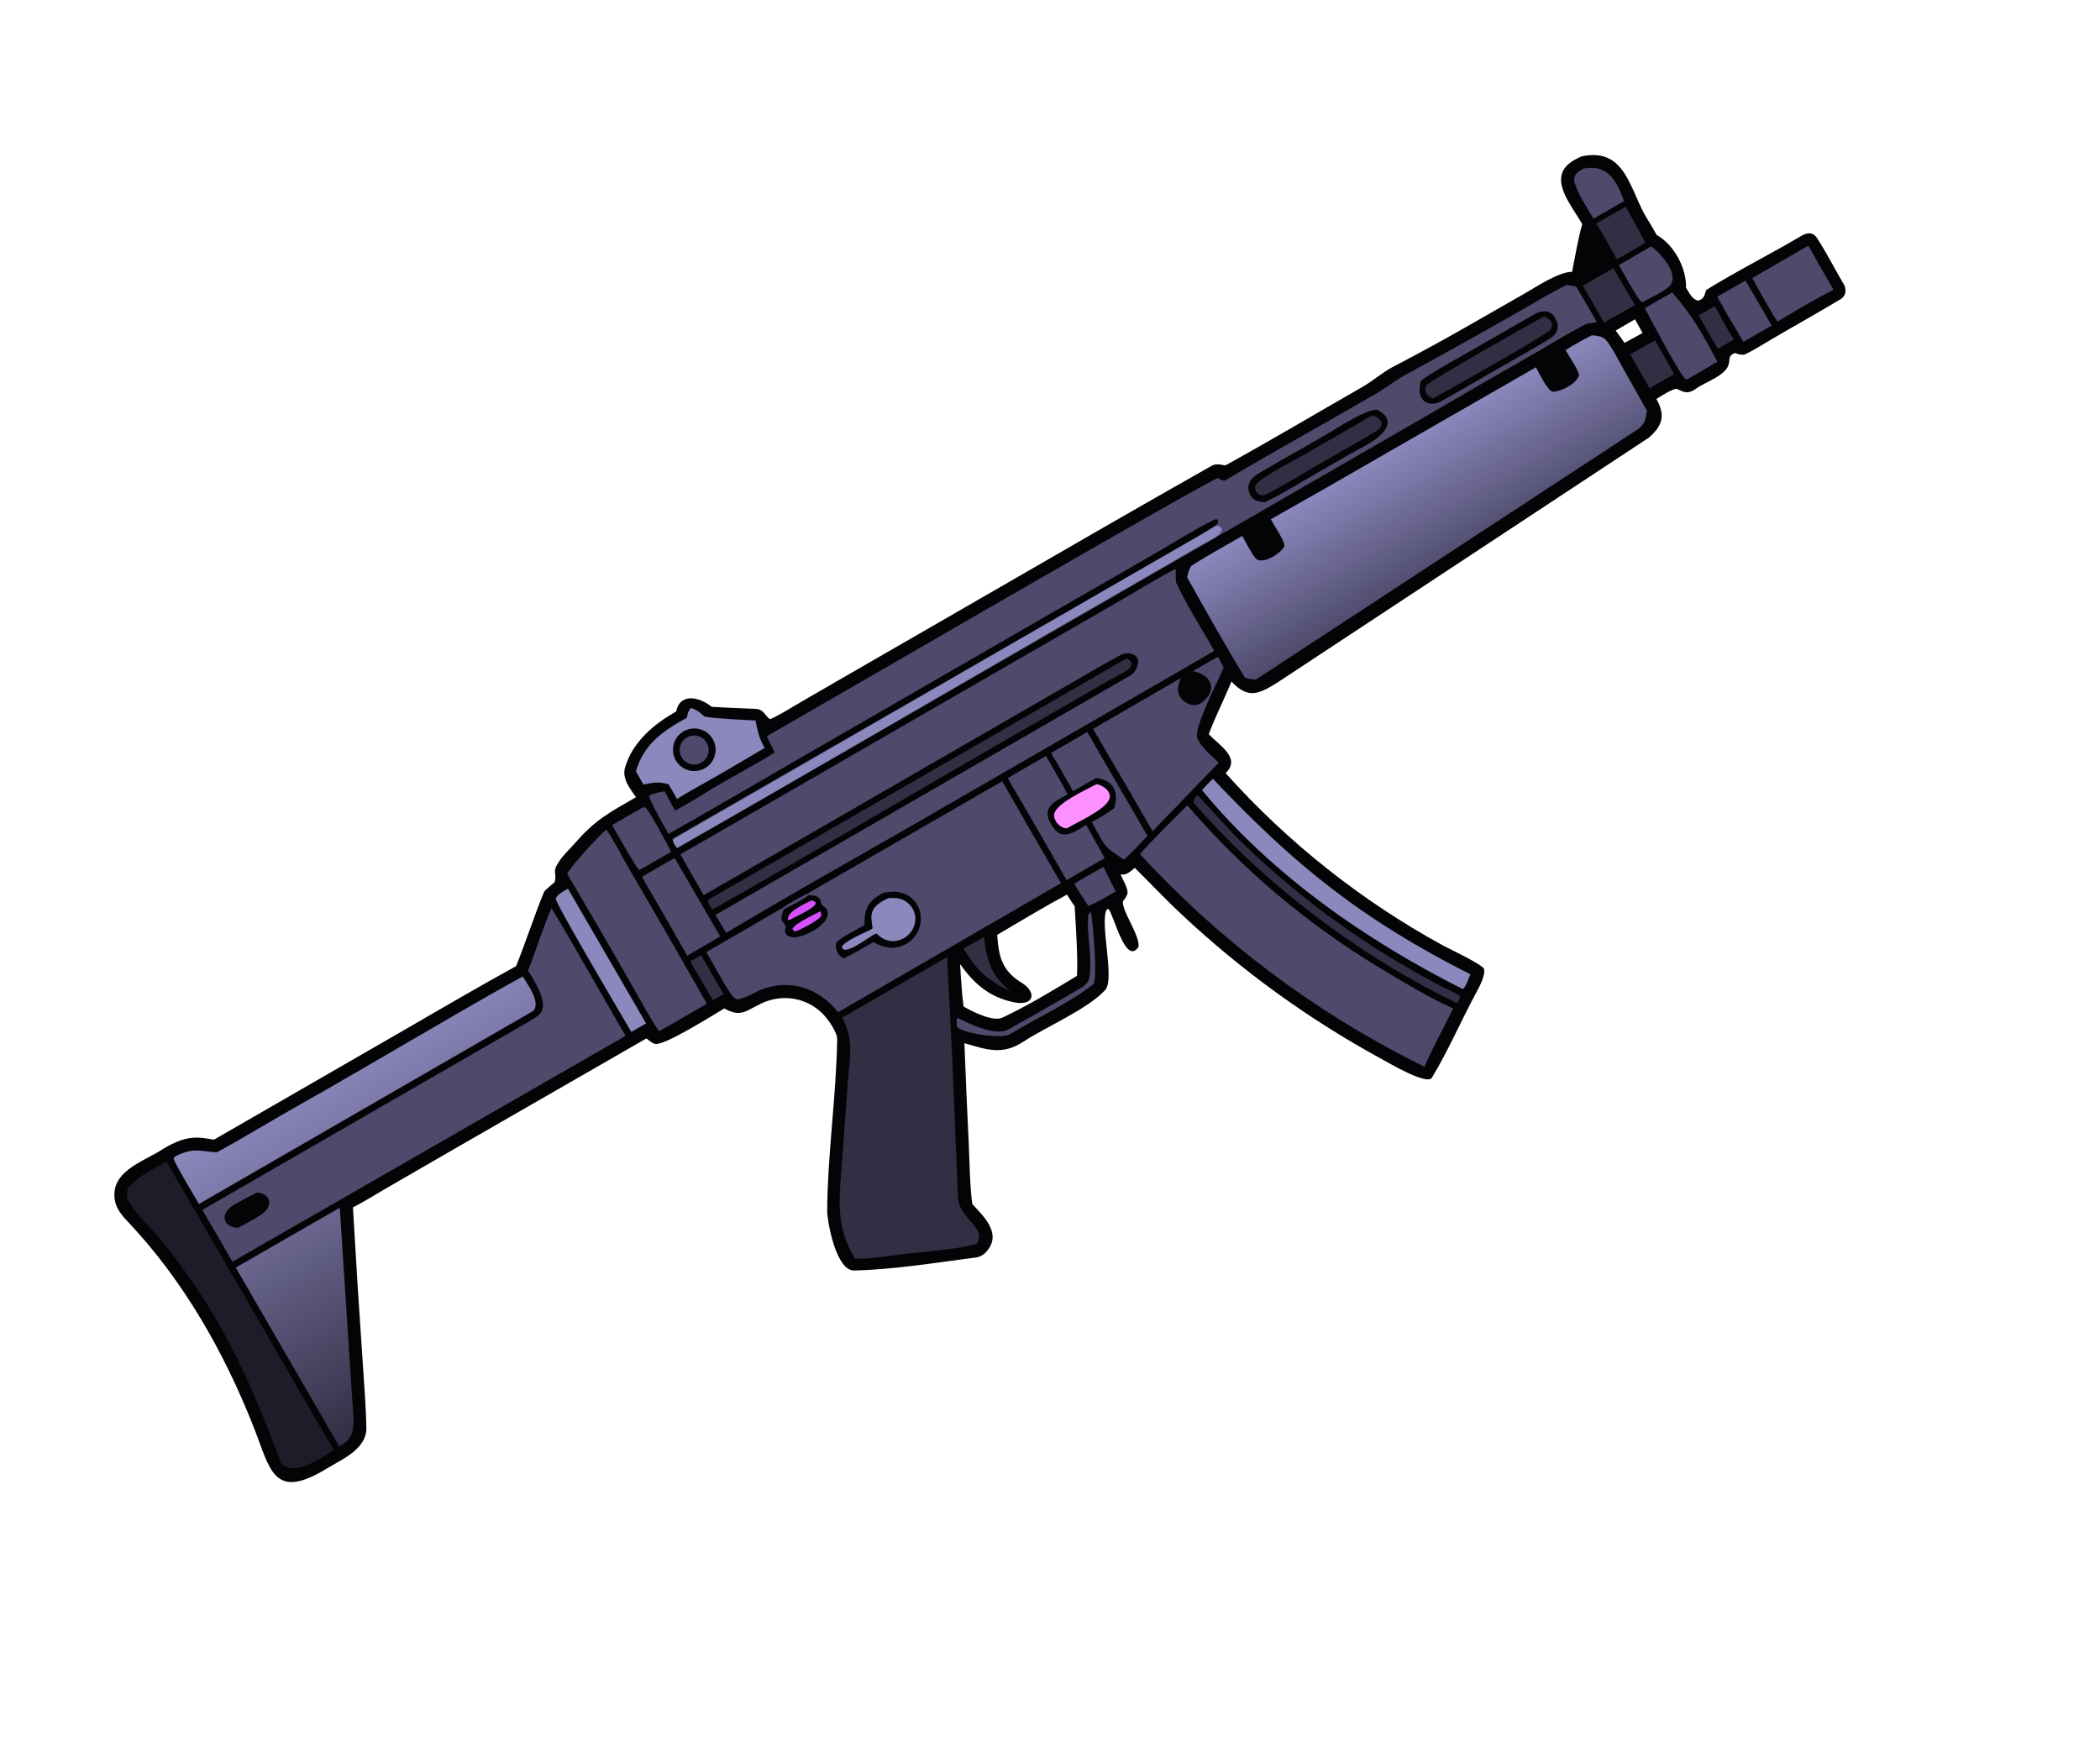 <svg width="133" height="111" viewBox="0 0 133 111" fill="none" xmlns="http://www.w3.org/2000/svg">
<g clip-path="url(#clip0_3262_10392)">
<path d="M99.712 10.132C97.892 11.158 99.464 12.899 100.211 14.198C99.962 15.037 99.739 16.332 99.566 17.218C98.726 17.211 97.297 18.171 96.53 18.609L92.816 20.732C91.273 21.614 89.727 22.453 88.151 23.274C87.497 23.64 86.911 24.152 86.263 24.523C83.383 26.168 80.532 27.869 77.627 29.468C77.546 29.512 77.093 29.302 76.75 29.497C71.932 32.217 67.147 34.993 62.354 37.758L53.073 43.108L50.577 44.554C50.02 44.88 49.347 45.312 48.763 45.555C48.47 45.36 48.374 44.928 47.878 44.903C46.941 44.856 46.012 44.832 45.076 44.771C44.325 44.161 43.08 43.842 42.821 45.071C41.429 45.845 40.054 47.002 39.586 48.617C39.382 49.324 39.9 49.948 40.278 50.496C38.614 51.459 37.731 51.896 36.431 53.39C36.056 53.821 35.73 54.08 35.372 54.622C34.943 55.274 35.297 55.281 35.123 55.88C35.123 55.88 34.5 56.393 34.464 56.48C33.858 57.931 33.272 59.754 32.685 61.198C30.244 62.534 27.774 63.991 25.356 65.383L13.552 72.189C13.288 72.147 12.866 72.071 12.61 72.061C12.225 72.043 11.841 72.096 11.475 72.219C11.167 72.325 10.628 72.577 10.34 72.769C9.26 73.491 7.265 74.08 7.247 75.626C7.224 76.362 7.584 76.843 8.066 77.351C11.602 81.081 14.179 85.615 16.06 90.379C17.126 93.077 17.292 95.106 20.713 93.011C21.648 92.437 23.14 91.832 23.205 90.534C23.186 89.211 23.072 87.861 22.989 86.543C22.757 83.19 22.544 79.835 22.352 76.48C22.949 76.182 23.82 75.641 24.413 75.297L28.487 72.941L40.943 65.774C41.1 65.904 41.279 66.065 41.48 66.121C42.041 66.275 45.184 64.279 45.873 63.877C46.904 64.463 47.238 64.031 48.189 63.574C49.531 62.925 51.107 63.18 52.138 64.249C52.469 64.591 53.028 65.391 53.022 65.838C52.967 69.359 52.398 73.276 52.389 76.77C52.439 77.625 52.991 80.5 54.096 80.476C56.656 80.418 59.317 79.969 61.864 79.644C62.019 79.622 62.249 79.499 62.365 79.396C63.556 78.232 62.347 77.097 61.584 76.273C61.436 75.419 61.398 73.465 61.358 72.521C61.254 70.374 61.161 68.227 61.079 66.079C62.459 66.476 63.473 66.865 64.804 65.988C66.242 65.04 68.878 63.934 70.002 62.703C70.626 62.018 69.622 58.382 70.099 57.602L70.204 57.579C70.532 57.92 71.299 61.23 72.109 59.966C72.177 59.339 71.367 58.15 71.17 57.457C71.024 56.942 71.186 57.145 71.389 56.659C71.509 56.367 71.125 55.734 70.969 55.401C71.401 55.417 71.519 55.248 71.871 54.973C72.875 55.961 73.806 56.963 74.854 57.938C78.664 61.508 82.912 64.58 87.497 67.078C87.931 67.313 90.381 68.771 90.69 68.261C91.738 66.528 92.55 64.613 93.521 62.825C93.683 62.528 94.102 61.75 93.986 61.36C93.808 61.057 91.736 60.074 91.411 59.901C86.228 57.068 81.565 53.372 77.624 48.972C78.605 48.011 77.265 47.26 76.558 46.501C76.922 45.503 77.566 44.218 77.99 43.172C79.051 44.291 79.717 43.971 80.889 43.243L104.416 27.729C105.339 26.938 105.466 26.261 104.904 25.274C105.212 25.085 105.857 24.647 106.196 24.628C106.709 24.883 106.933 24.969 107.446 24.599C108.003 24.196 109.379 23.769 109.501 23.007C109.56 22.639 109.496 22.529 109.867 22.358C110.131 22.444 110.171 22.466 110.443 22.473C110.981 22.25 111.695 21.785 112.21 21.483C113.668 20.629 115.147 19.81 116.593 18.936C116.902 18.748 116.946 18.369 116.805 18.064C116.226 17.084 115.709 16.053 115.092 15.099C114.829 14.678 114.461 14.718 114.062 14.954C112.098 16.117 109.987 17.167 108.056 18.371C107.946 18.709 107.923 18.938 107.547 19.047C107.159 18.949 106.999 18.569 106.782 18.225C106.817 16.977 106.02 15.499 104.928 14.886C104.75 14.587 104.58 14.264 104.391 13.975C103.212 12.162 103.041 9.284 100.149 9.908C100 9.978 99.856 10.053 99.712 10.132ZM63.16 59.214C64.572 58.378 66.137 57.438 67.575 56.665C67.729 56.907 67.895 57.178 68.062 57.406C68.128 58.583 68.279 60.68 68.207 61.813C66.716 62.717 65.053 63.729 63.473 64.463C62.892 64.731 61.566 64.076 61.025 63.752C60.935 63.078 60.895 62.431 60.846 61.754L60.806 61.071C61.689 62.306 62.63 63.136 64.156 63.475C65.526 63.777 65.676 62.838 64.711 62.254C63.445 61.487 63.243 60.558 63.16 59.214ZM104.026 21.096L102.888 21.717C102.705 21.463 102.514 21.184 102.327 20.939L103.55 20.225C103.704 20.506 103.881 20.813 104.026 21.096Z" fill="#030406"/>
<path d="M43.504 45.464C43.572 45.137 43.56 45.065 43.773 44.837C44.201 45.016 44.277 45.079 44.617 45.386C45.227 45.516 47.127 45.602 47.835 45.635L47.846 45.635C48.011 46.374 48.05 46.691 48.427 47.378C47.103 48.149 45.695 49.007 44.364 49.739C43.895 50.008 43.324 50.316 42.88 50.611L42.339 49.67C41.69 49.509 41.393 49.561 40.749 49.695L40.275 48.85C40.785 47.108 42.004 46.288 43.504 45.464Z" fill="#8C87BC"/>
<path d="M80.486 32.889C82.878 31.543 85.261 30.181 87.635 28.803L97.275 23.265C97.483 23.639 97.968 24.676 98.33 24.813C98.863 24.825 99.912 24.276 100.012 23.728C99.91 23.351 99.368 22.553 99.154 22.174C99.695 21.835 100.251 21.523 100.82 21.238C101.24 21.281 101.56 21.295 101.818 21.663C102.202 22.21 102.544 22.886 102.874 23.473L104.304 26.007C104.259 26.474 104.164 26.883 103.765 27.17L79.529 43.055C79.302 43.025 79.08 43.002 78.859 42.941C77.644 40.97 76.321 38.597 75.182 36.564C75.265 36.228 75.282 36.132 75.452 35.837C76.49 35.183 77.612 34.559 78.679 33.946C78.89 34.321 79.282 35.111 79.527 35.368C79.954 35.813 81.167 35.031 81.342 34.59C81.428 34.367 80.604 33.139 80.486 32.889Z" fill="url(#paint0_linear_3262_10392)"/>
<path d="M41.2 50.343L41.111 50.412C41.13 50.718 42.121 52.427 42.34 52.82C45.228 51.196 48.14 49.479 51.017 47.818L66.515 38.876L73.498 34.856C73.937 34.603 76.718 32.905 77.051 32.877C77.168 33.018 77.134 32.935 77.129 33.139C76.974 33.403 74.042 35.027 73.571 35.3L65.732 39.816L42.566 53.142L42.873 53.739L67.428 39.571L90.019 26.529C92.419 25.124 94.827 23.733 97.242 22.355C98.224 21.792 99.177 21.192 100.176 20.662C100.549 20.464 100.712 20.471 101.134 20.419C100.746 19.689 100.245 18.874 99.823 18.153L99.234 18.043C98.336 18.476 97.442 19.027 96.57 19.524C94.039 20.974 91.488 22.388 88.929 23.79C88.329 24.12 87.777 24.57 87.183 24.915C84.019 26.758 80.804 28.517 77.661 30.394C77.572 30.446 77.511 30.442 77.413 30.439C77.319 30.378 77.234 30.314 77.124 30.288C76.858 30.221 51.006 45.242 48.565 46.635L49.062 47.665C47.638 48.571 46.077 49.338 44.644 50.24C44.026 50.632 43.395 51.001 42.751 51.347C42.532 50.968 42.307 50.522 42.098 50.128C41.792 50.169 41.492 50.241 41.201 50.343" fill="#4D4A6B"/>
<path d="M97.286 19.846L92.629 22.515C91.893 22.941 90.634 23.62 89.998 24.115C89.696 25.066 90.178 25.893 91.207 25.454C92.7 24.623 94.183 23.739 95.674 22.898C96.51 22.408 97.364 21.946 98.183 21.428C98.558 21.2 98.77 20.796 98.601 20.369C98.338 19.708 97.912 19.589 97.286 19.846Z" fill="#030406"/>
<path d="M97.794 20.047C97.101 20.403 90.514 24.139 90.346 24.396C90.298 24.473 90.271 24.562 90.268 24.653C90.265 24.744 90.285 24.835 90.328 24.915C90.422 25.088 90.593 25.159 90.765 25.232C91.747 24.696 97.888 21.25 98.205 20.865C98.246 20.809 98.275 20.744 98.288 20.675C98.302 20.607 98.3 20.536 98.284 20.468C98.221 20.251 97.978 20.145 97.794 20.047Z" fill="#312F44"/>
<path d="M83.936 27.558C82.606 28.338 81.247 29.08 79.921 29.861C79.564 30.071 79.165 30.306 79.082 30.726C79.057 30.859 79.06 30.997 79.093 31.128C79.126 31.261 79.187 31.384 79.271 31.491C79.476 31.756 79.778 31.771 80.087 31.811C80.802 31.515 82.078 30.734 82.786 30.325C83.803 29.733 84.824 29.146 85.846 28.566C86.102 28.418 89.12 27.077 87.311 25.994C86.828 25.705 84.604 27.17 83.936 27.558Z" fill="#030406"/>
<path d="M86.92 26.312L82.18 29.031C81.714 29.297 79.614 30.369 79.485 30.805C79.497 31.195 79.644 31.368 80.029 31.384C81.234 30.831 82.786 29.797 84 29.146C85.061 28.52 86.155 27.931 87.199 27.282C87.742 26.944 87.471 26.45 86.92 26.312Z" fill="#312F44"/>
<path d="M74.459 36.035C73.424 36.555 71.943 37.469 70.907 38.067L64.254 41.903L43.091 54.119L44.567 56.703L62.473 46.367L68.052 43.146C69.03 42.583 70.016 41.992 71.017 41.47C71.448 41.246 72.246 41.446 72.057 42.098C71.895 42.661 71.715 42.72 71.237 42.989L45.313 57.953L45.991 59.094C49.816 56.787 53.864 54.53 57.744 52.299L76.906 41.229C76.159 39.889 75.127 38.299 74.488 36.901C74.448 36.81 74.474 36.299 74.465 36.135L74.459 36.035Z" fill="#4D4A6B"/>
<path d="M51.129 56.606C50.593 56.868 50.074 57.167 49.577 57.498L44.733 60.307C45.248 61.175 45.765 62.198 46.335 63.029C46.402 63.12 46.62 63.324 46.742 63.3C47.263 63.203 47.723 62.882 48.218 62.687C50.056 61.961 51.87 62.607 53.081 64.114L67.198 55.94C65.945 53.794 64.703 51.643 63.472 49.486L51.129 56.606Z" fill="#4D4A6B"/>
<path d="M51.129 56.606C50.593 56.868 50.073 57.167 49.576 57.499L49.642 57.592C49.352 58.415 49.519 58.208 49.767 58.683C49.784 58.712 49.505 59.214 50.113 59.354C50.785 59.527 52.924 58.409 52.321 57.543C52.259 57.455 52.014 57.332 52.005 57.215C51.957 56.753 51.619 56.722 51.23 56.699L51.129 56.606Z" fill="#030406"/>
<path d="M51.129 56.606C50.593 56.868 50.074 57.167 49.577 57.498L49.642 57.592C50.203 57.316 50.722 57.065 51.23 56.699L51.129 56.606Z" fill="#4D4A6B"/>
<path d="M51.407 57.023C50.99 57.251 49.806 57.737 49.904 58.273L50.012 58.269C50.454 58.019 51.434 57.62 51.665 57.246L51.634 57.131L51.407 57.023ZM51.965 57.721C51.551 57.937 50.336 58.495 50.181 58.845L50.33 59.007C50.642 58.931 51.702 58.371 51.952 58.092C52.067 57.962 52.005 57.869 51.965 57.721Z" fill="#D650FF"/>
<path d="M55.968 56.55C55.034 56.997 54.714 57.567 54.752 58.593C54.282 58.882 53.286 59.35 52.97 59.705C52.853 60.097 53.057 60.561 53.45 60.697C53.696 60.618 54.979 59.857 55.298 59.686L55.395 59.718C55.861 59.959 56.31 60.099 56.84 59.997C57.079 59.951 57.306 59.857 57.508 59.722C57.711 59.587 57.884 59.413 58.019 59.211C58.287 58.801 58.383 58.303 58.285 57.824C58.24 57.606 58.152 57.399 58.026 57.215C57.9 57.032 57.739 56.873 57.552 56.752C57.055 56.432 56.524 56.443 55.968 56.55Z" fill="#030406"/>
<path d="M56.268 56.89C54.911 57.487 55.186 58.099 55.262 58.788C55.275 58.892 53.611 59.491 53.318 59.95C53.364 60.128 53.316 60.054 53.486 60.163C53.965 60.167 54.816 59.524 55.272 59.242C55.413 59.154 55.362 59.179 55.524 59.136C56.529 60.19 58.002 59.334 57.971 58.167C57.964 57.984 57.92 57.806 57.842 57.641C57.764 57.477 57.652 57.33 57.516 57.21C57.139 56.883 56.734 56.856 56.268 56.89Z" fill="#8C87BC"/>
<path d="M34.93 57.523C34.45 58.579 33.926 60.282 33.441 61.47C33.817 62.108 34.557 63.197 34.351 63.952C34.279 64.216 34.047 64.366 33.82 64.505C33.007 65.005 32.158 65.48 31.332 65.956L26.895 68.514L12.815 76.638C13.459 77.727 14.094 78.82 14.72 79.918L39.622 65.612C38.054 62.942 36.522 60.158 34.93 57.523Z" fill="#4D4A6B"/>
<path d="M16.257 75.537C15.754 75.8 15.264 76.055 14.778 76.344C13.955 76.831 14.042 77.709 15.067 77.778C15.576 77.492 16.11 77.235 16.592 76.903C17.312 76.404 17.172 75.601 16.257 75.537Z" fill="#030406"/>
<path d="M59.978 60.626L53.335 64.462C54.09 65.871 53.82 66.901 53.706 68.44L53.337 73.454C53.169 75.862 52.858 77.541 54.136 79.722C54.716 79.777 55.937 79.599 56.556 79.524C57.45 79.382 61.296 79.09 61.86 78.767C62.532 77.773 60.734 77.188 60.677 75.871C60.612 74.394 60.549 72.876 60.487 71.397C60.352 67.805 60.181 64.215 59.978 60.626Z" fill="#312F44"/>
<path d="M75.194 51.009C74.287 51.943 73.033 53.145 72.195 54.098C77.175 59.514 83.093 63.986 89.663 67.296L90.218 67.573C90.642 66.537 91.518 64.938 92.034 63.879C90.585 63.229 88.876 62.21 87.514 61.389C82.819 58.557 78.777 55.17 75.194 51.009Z" fill="#4D4A6B"/>
<path d="M11.32 73.139C11.16 73.218 11.046 73.245 10.997 73.412C11.271 74.052 12.198 75.568 12.598 76.263L33.787 64.026C34.25 63.457 33.422 62.375 33.106 61.848C28.377 64.473 23.68 67.325 18.963 69.986C17.22 70.968 15.491 72.031 13.737 72.989C12.716 72.938 12.333 72.691 11.32 73.139ZM21.52 76.499L14.932 80.291L21.478 91.607C21.686 91.564 21.912 91.334 22.055 91.175C22.49 90.698 22.394 89.949 22.357 89.369C22.284 88.199 22.202 87.037 22.126 85.872L21.52 76.499Z" fill="url(#paint1_linear_3262_10392)"/>
<path d="M10.544 73.577C9.673 74.068 8.738 74.501 8.099 75.258C8.058 75.437 7.989 75.77 8.067 75.933C8.453 76.733 9.476 77.692 10.071 78.406C13.815 82.901 15.793 87.254 17.797 92.694C18.7 93.568 20.276 92.353 21.157 91.85C19.881 89.733 18.671 87.585 17.428 85.45L10.544 73.577Z" fill="#1D1C29"/>
<path d="M38.395 52.543C37.788 53.094 36.343 54.654 35.917 55.34C37.269 57.628 38.604 59.924 39.92 62.233C40.315 62.918 41.355 64.823 41.742 65.317C42.748 64.761 43.77 64.153 44.768 63.576C43.165 60.752 41.544 57.937 39.903 55.133C39.539 54.52 38.762 53.012 38.395 52.543Z" fill="#4D4A6B"/>
<path d="M77.138 41.606C76.619 41.879 76.058 42.218 75.546 42.512C76.742 42.733 77.172 43.747 76.074 44.53C75.605 44.864 74.862 44.509 74.672 44.006C74.528 43.628 74.644 43.323 74.789 42.948L69.229 46.166C69.989 47.491 70.76 48.809 71.54 50.122C72.017 50.969 72.52 51.818 73.007 52.66C73.396 52.202 73.991 51.627 74.426 51.176C75.34 50.216 76.26 49.261 77.186 48.312C76.746 47.877 76.055 47.331 75.827 46.752C75.58 46.131 77.182 43.047 77.505 42.276L77.138 41.606Z" fill="#4D4A6B"/>
<path d="M43.509 46.222C43.343 46.282 43.19 46.376 43.059 46.495C42.928 46.615 42.822 46.759 42.748 46.92C42.672 47.08 42.629 47.254 42.622 47.431C42.614 47.608 42.641 47.785 42.701 47.952C42.762 48.119 42.854 48.271 42.975 48.403C43.094 48.534 43.238 48.639 43.399 48.715C43.559 48.79 43.733 48.832 43.911 48.84C44.087 48.848 44.265 48.821 44.431 48.76C44.768 48.638 45.042 48.387 45.194 48.062C45.346 47.739 45.362 47.367 45.24 47.03C45.118 46.694 44.867 46.419 44.542 46.267C44.218 46.117 43.846 46.1 43.509 46.222Z" fill="#030406"/>
<path d="M43.865 46.595C43.743 46.607 43.625 46.644 43.518 46.704C43.41 46.763 43.316 46.843 43.24 46.94C43.165 47.036 43.108 47.147 43.077 47.265C43.044 47.383 43.036 47.507 43.052 47.628C43.068 47.75 43.108 47.867 43.171 47.973C43.233 48.078 43.316 48.171 43.414 48.244C43.512 48.317 43.624 48.369 43.744 48.399C43.862 48.428 43.986 48.434 44.107 48.414C44.344 48.376 44.556 48.248 44.699 48.056C44.842 47.864 44.904 47.623 44.873 47.386C44.84 47.149 44.718 46.933 44.53 46.786C44.342 46.637 44.103 46.569 43.865 46.595Z" fill="#4D4A6B"/>
<path d="M76.819 49.332C76.577 49.549 76.348 49.805 76.124 50.044C80.506 55.386 86.508 59.563 92.638 62.649C92.819 62.569 93.037 61.93 93.121 61.715C86.239 58.229 82.038 54.849 76.819 49.332Z" fill="#8C87BC"/>
<path d="M71.351 41.706L45.01 56.904C44.894 56.972 44.891 56.961 44.839 57.079C44.895 57.323 44.974 57.394 45.13 57.602C51.203 54.172 57.333 50.55 63.372 47.055L69.162 43.719C69.811 43.342 70.455 42.966 71.118 42.614C71.382 42.474 71.633 42.319 71.677 42.011C71.584 41.815 71.541 41.815 71.351 41.706Z" fill="#312F44"/>
<path d="M77.066 33.286L42.865 53.023C42.714 53.111 42.713 53.1 42.63 53.227C42.655 53.462 42.737 53.519 42.888 53.698C50.761 49.222 58.734 44.544 66.577 40.008L74.094 35.675C74.936 35.187 75.773 34.699 76.629 34.233C76.97 34.047 77.297 33.849 77.404 33.534C77.326 33.355 77.274 33.363 77.066 33.286Z" fill="#8C87BC"/>
<path d="M66.246 47.878L63.82 49.287C65.079 51.433 66.324 53.589 67.552 55.752L69.126 54.838L69.964 54.358C69.592 53.662 69.175 52.941 68.787 52.251C68.072 52.681 67.285 53.306 66.672 52.377C65.885 51.185 66.657 50.831 67.622 50.32C67.201 49.522 66.695 48.669 66.246 47.878Z" fill="#4D4A6B"/>
<path d="M68.865 46.363L66.568 47.693C67.04 48.484 67.504 49.318 67.964 50.121C68.445 49.834 68.932 49.554 69.423 49.282C70.51 49.387 70.901 50.206 70.558 51.197C70.11 51.542 69.634 51.795 69.143 52.074L69.6 52.895C70.133 53.861 70.261 53.795 71.178 54.449C71.606 54.092 72.266 53.367 72.672 52.948C71.414 50.747 70.108 48.574 68.865 46.363ZM42.725 54.342L40.652 55.539C41.623 57.199 42.581 58.865 43.528 60.538C44.22 60.127 44.915 59.718 45.613 59.316L42.725 54.342Z" fill="#4D4A6B"/>
<path d="M114.526 15.562L110.97 17.616C111.383 18.307 112.146 19.786 112.585 20.369C113.761 19.654 114.896 18.977 116.123 18.352C115.586 17.426 115.054 16.496 114.526 15.562ZM105.913 18.523C105.329 18.852 104.749 19.187 104.173 19.528C104.499 20.137 106.417 23.805 106.779 24.038L106.931 23.985L108.772 22.911C107.721 20.991 107.334 20.205 105.913 18.523Z" fill="#4D4A6B"/>
<path d="M35.969 56.29C35.721 56.436 35.299 56.635 35.196 56.918C35.119 57.128 39.498 64.535 39.984 65.365L40.921 64.825L35.969 56.29Z" fill="#8C87BC"/>
<path d="M40.663 51.177C40.048 51.508 39.38 51.91 38.768 52.261C39.029 52.713 40.235 54.875 40.47 55.102L40.597 55.06L42.506 53.957C42.277 53.511 41.133 51.323 40.844 51.121L40.663 51.177ZM104.568 15.606L102.534 16.792C102.759 17.206 103.662 18.841 103.95 19.125L104.07 19.118C104.524 18.853 105.515 18.422 105.789 18.063C106.348 17.328 105.122 15.973 104.568 15.606Z" fill="#4D4A6B"/>
<path d="M110.543 17.773L108.757 18.795C109.281 19.753 109.861 20.709 110.418 21.65L112.204 20.626C111.671 19.676 111.095 18.715 110.543 17.773Z" fill="#4D4A6B"/>
<path d="M100.299 10.672C99.941 10.856 99.6 11.106 99.718 11.545C99.915 12.278 100.536 13.187 100.918 13.852L102.041 13.211L102.857 12.734C102.383 11.464 101.86 10.394 100.299 10.672Z" fill="#4D4A6B"/>
<path d="M102.174 16.989C101.541 17.338 100.883 17.73 100.253 18.093L101.585 20.43L103.547 19.323L102.174 16.989ZM102.962 13.095C102.357 13.421 101.694 13.819 101.094 14.164C101.565 14.896 101.972 15.656 102.394 16.416C102.924 16.148 103.682 15.68 104.214 15.371L102.962 13.095Z" fill="#312F44"/>
<path d="M69.093 57.766C69.032 57.813 68.977 57.866 68.93 57.925C68.787 59.22 69.247 60.812 68.958 62.057C68.899 62.238 68.698 62.428 68.545 62.521C67.018 63.424 65.388 64.367 63.838 65.214C63.032 65.654 61.404 64.85 60.623 64.465C60.561 64.584 60.597 64.823 60.601 64.984C60.651 65.401 63.396 65.851 63.957 65.512C65.59 64.525 67.778 63.505 69.235 62.347C69.54 62.106 69.211 58.26 69.093 57.766Z" fill="#4D4A6B"/>
<path d="M104.823 21.562C104.314 21.828 103.753 22.163 103.248 22.447L104.473 24.588L106.034 23.698L104.823 21.562Z" fill="#312F44"/>
<path d="M69.883 54.907C69.262 55.254 68.646 55.61 68.034 55.976C68.319 56.456 68.617 56.927 68.929 57.388C69.485 57.169 70.131 56.77 70.659 56.467C70.405 55.946 70.145 55.426 69.883 54.907Z" fill="#4D4A6B"/>
<path d="M108.609 19.383L107.582 19.984L108.8 22.103L109.81 21.502C109.373 20.817 108.997 20.097 108.609 19.383ZM62.325 59.348L61.021 60.094C61.754 61.213 62.043 61.652 63.162 62.349C63.424 62.504 63.73 62.661 64.001 62.808C62.782 61.791 62.491 60.883 62.325 59.348Z" fill="#312F44"/>
<path d="M44.399 60.496L43.721 60.902C44.181 61.719 44.681 62.545 45.157 63.353L45.819 62.973L44.399 60.496Z" fill="#312F44"/>
<path d="M66.763 51.58C66.852 50.882 68.906 49.969 69.454 49.669C69.928 49.761 70.451 50.196 70.244 50.646C69.92 51.35 68.237 52.064 67.571 52.467C67.09 52.456 66.714 51.953 66.763 51.58Z" fill="#FE8FFF"/>
<path d="M75.574 50.809C75.627 50.589 75.698 50.531 75.84 50.358C76.826 51.398 77.663 52.395 78.711 53.421C82.766 57.344 87.417 60.602 92.488 63.078L92.325 63.506L92.259 63.532C86.841 60.94 81.247 56.877 77.13 52.52C76.861 52.235 75.733 51.046 75.574 50.809Z" fill="#312F44"/>
</g>
<defs>
<linearGradient id="paint0_linear_3262_10392" x1="88.127" y1="28.477" x2="92.29" y2="35.687" gradientUnits="userSpaceOnUse">
<stop stop-color="#8C87BC"/>
<stop offset="1" stop-color="#4D4A6B"/>
</linearGradient>
<linearGradient id="paint1_linear_3262_10392" x1="21.738" y1="67.109" x2="32.293" y2="85.391" gradientUnits="userSpaceOnUse">
<stop stop-color="#8C87BC"/>
<stop offset="1" stop-color="#312F44"/>
</linearGradient>
<clipPath id="clip0_3262_10392">
<rect width="125" height="47.521" fill="white" transform="translate(0.956 66.326) rotate(-30)"/>
</clipPath>
</defs>
</svg>
